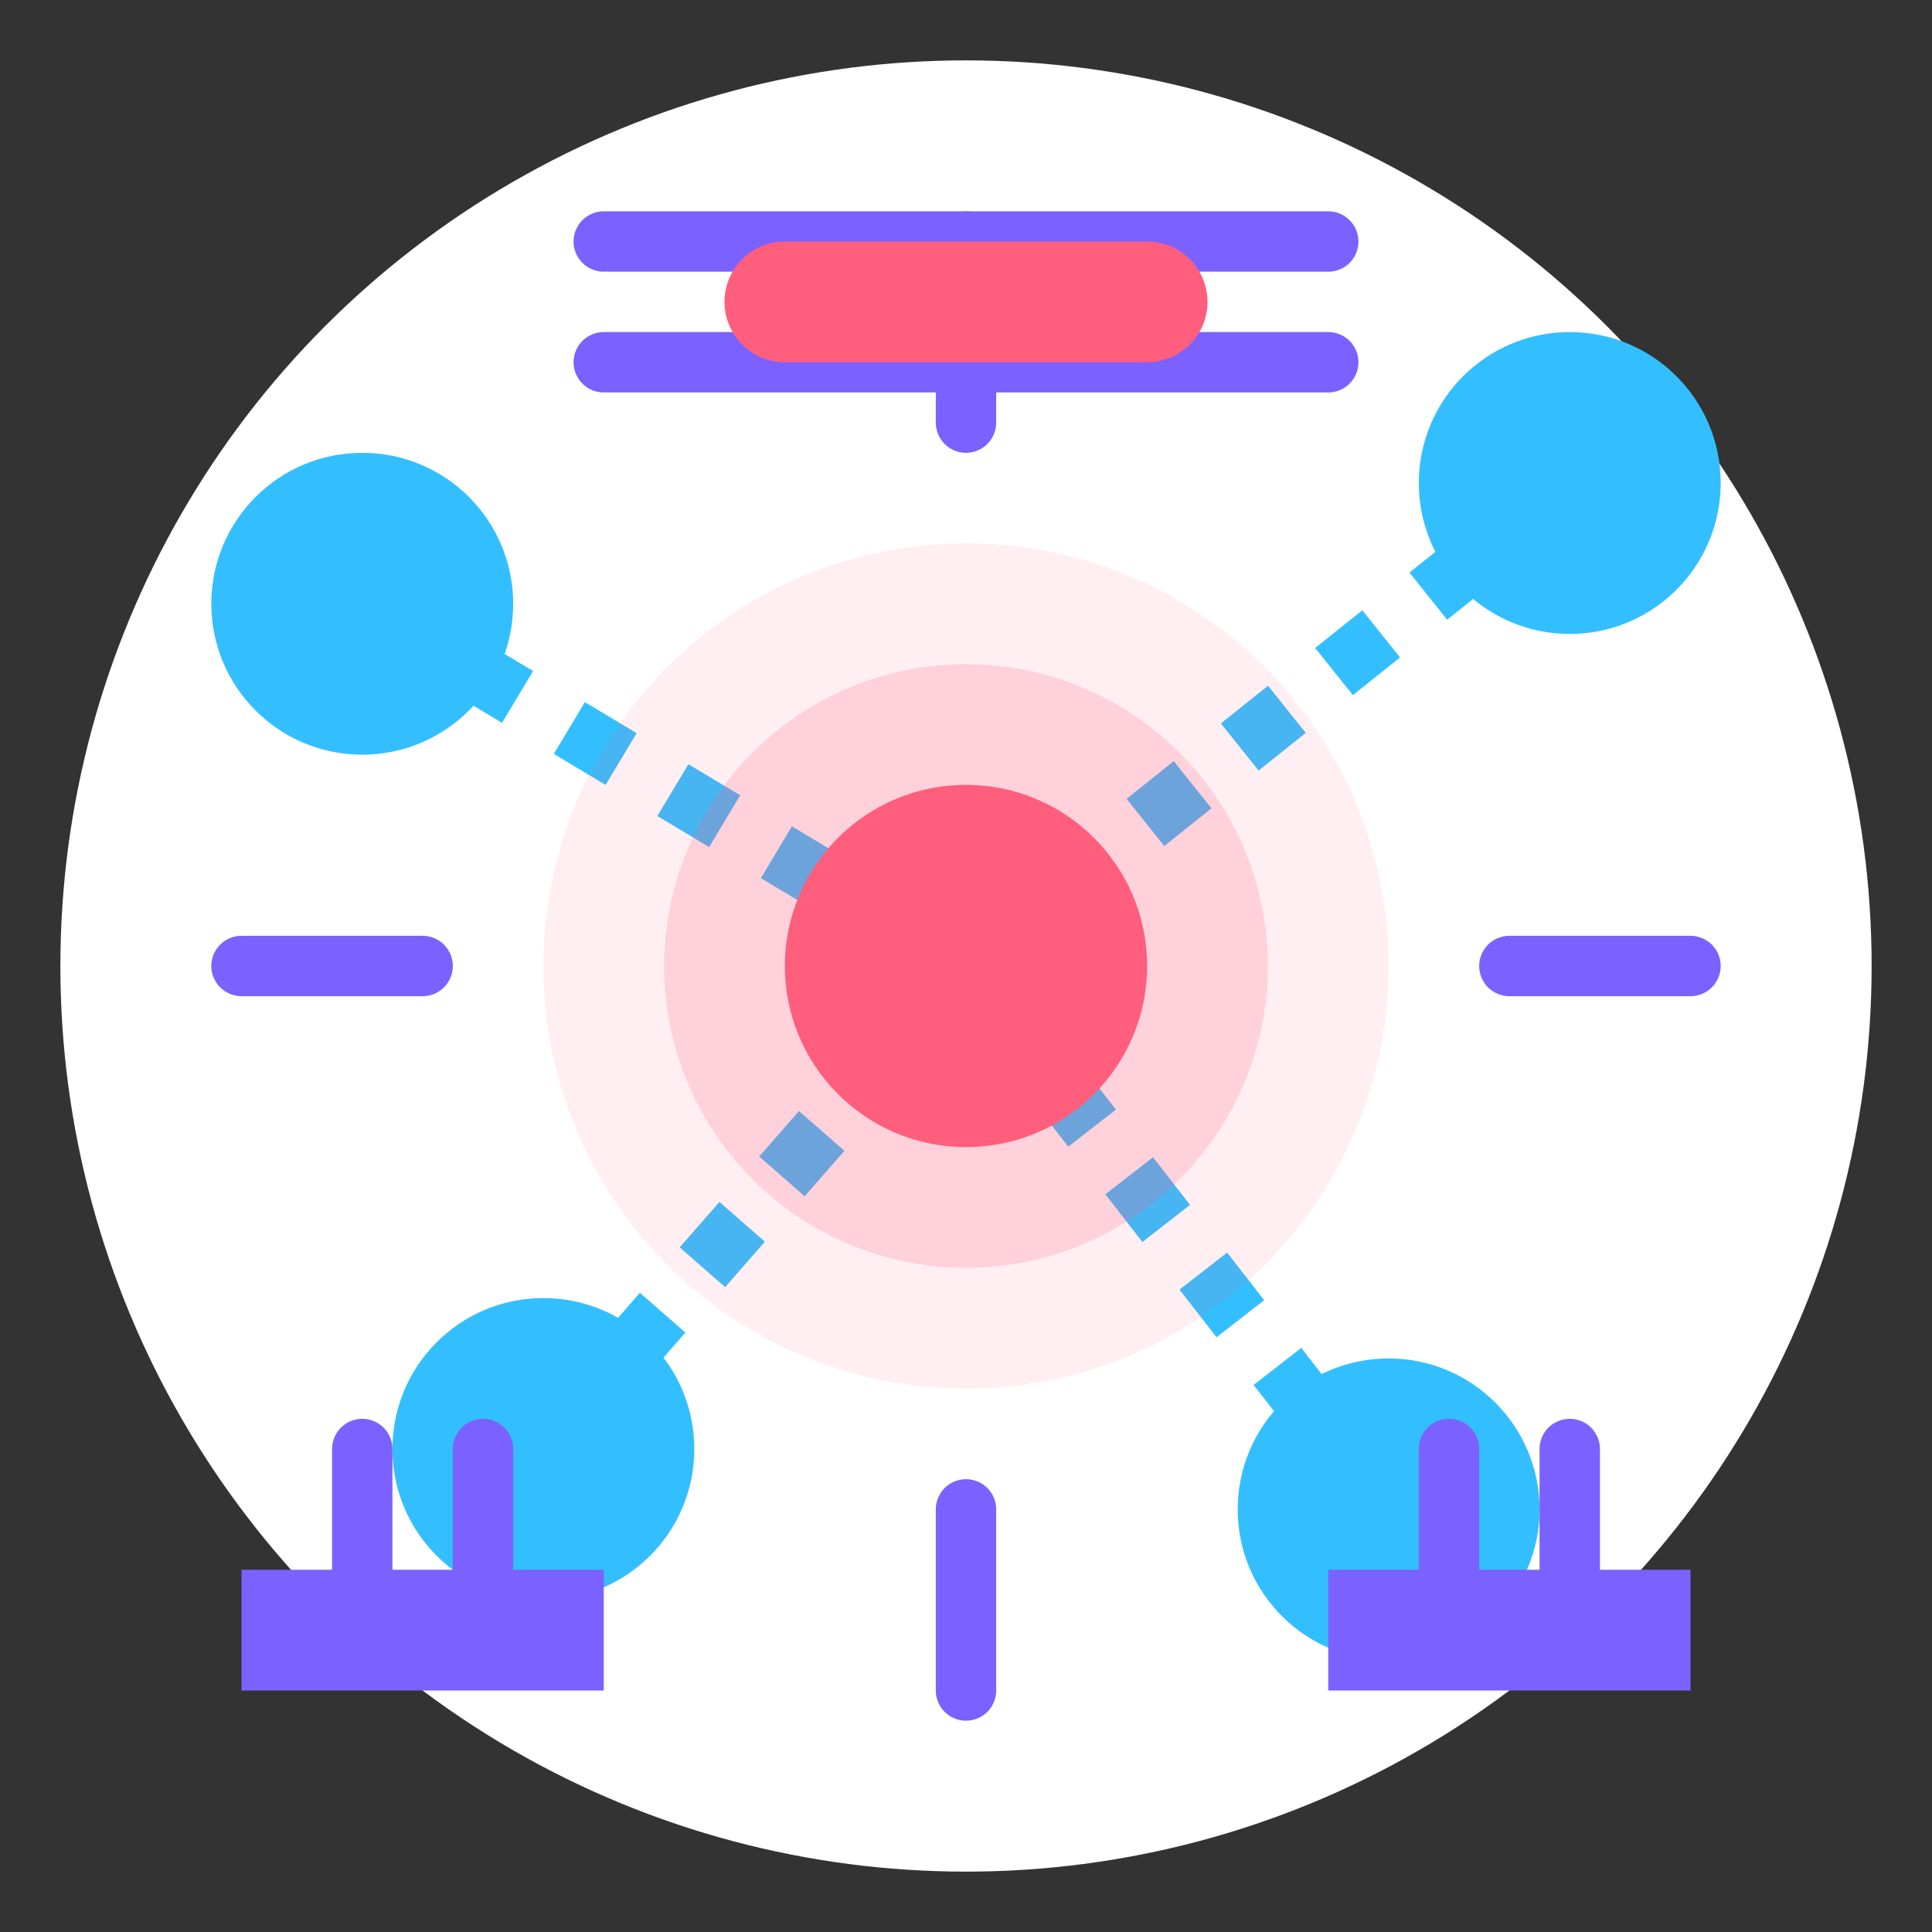 <svg width="64" height="64" viewBox="0 0 64 64" fill="none" xmlns="http://www.w3.org/2000/svg">
  <rect x="0" y="0" width="64" height="64" fill="#333333" stroke="none"/>
  <circle cx="32" cy="32" r="30" fill="white"/>
  
  <!-- Connecting Lines -->
  <path d="M12 20L32 32" stroke="#33BFFF" stroke-width="2" stroke-dasharray="2 2"/>
  <path d="M18 48L32 32" stroke="#33BFFF" stroke-width="2" stroke-dasharray="2 2"/>
  <path d="M46 50L32 32" stroke="#33BFFF" stroke-width="2" stroke-dasharray="2 2"/>
  <path d="M52 16L32 32" stroke="#33BFFF" stroke-width="2" stroke-dasharray="2 2"/>
  
  <!-- Small Location Points -->
  <circle cx="12" cy="20" r="5" fill="#33BFFF"/>
  <circle cx="18" cy="48" r="5" fill="#33BFFF"/>
  <circle cx="46" cy="50" r="5" fill="#33BFFF"/>
  <circle cx="52" cy="16" r="5" fill="#33BFFF"/>
  
  <!-- Center Target Rings -->
  <circle cx="32" cy="32" r="14" fill="#FF5E7D" opacity="0.1"/>
  <circle cx="32" cy="32" r="10" fill="#FF5E7D" opacity="0.2"/>
  <circle cx="32" cy="32" r="6" fill="#FF5E7D"/>
  
  <!-- Mathematical Symbols -->
  <path d="M32 8V14" stroke="#7B61FF" stroke-width="2" stroke-linecap="round"/>
  <path d="M32 50V56" stroke="#7B61FF" stroke-width="2" stroke-linecap="round"/>
  <path d="M8 32H14" stroke="#7B61FF" stroke-width="2" stroke-linecap="round"/>
  <path d="M50 32H56" stroke="#7B61FF" stroke-width="2" stroke-linecap="round"/>
  
  <!-- Calculation Elements -->
  <path d="M20 8H44" stroke="#7B61FF" stroke-width="2" stroke-linecap="round"/>
  <path d="M20 12H44" stroke="#7B61FF" stroke-width="2" stroke-linecap="round"/>
  <path d="M26 10L38 10" stroke="#FF5E7D" stroke-width="4" stroke-linecap="round"/>
  
  <!-- Formula Labels -->
  <path d="M44 56V52H56V56H44Z" fill="#7B61FF"/>
  <path d="M48 52V48" stroke="#7B61FF" stroke-width="2" stroke-linecap="round"/>
  <path d="M52 52V48" stroke="#7B61FF" stroke-width="2" stroke-linecap="round"/>
  <path d="M8 56V52H20V56H8Z" fill="#7B61FF"/>
  <path d="M12 52V48" stroke="#7B61FF" stroke-width="2" stroke-linecap="round"/>
  <path d="M16 52V48" stroke="#7B61FF" stroke-width="2" stroke-linecap="round"/>
</svg> 